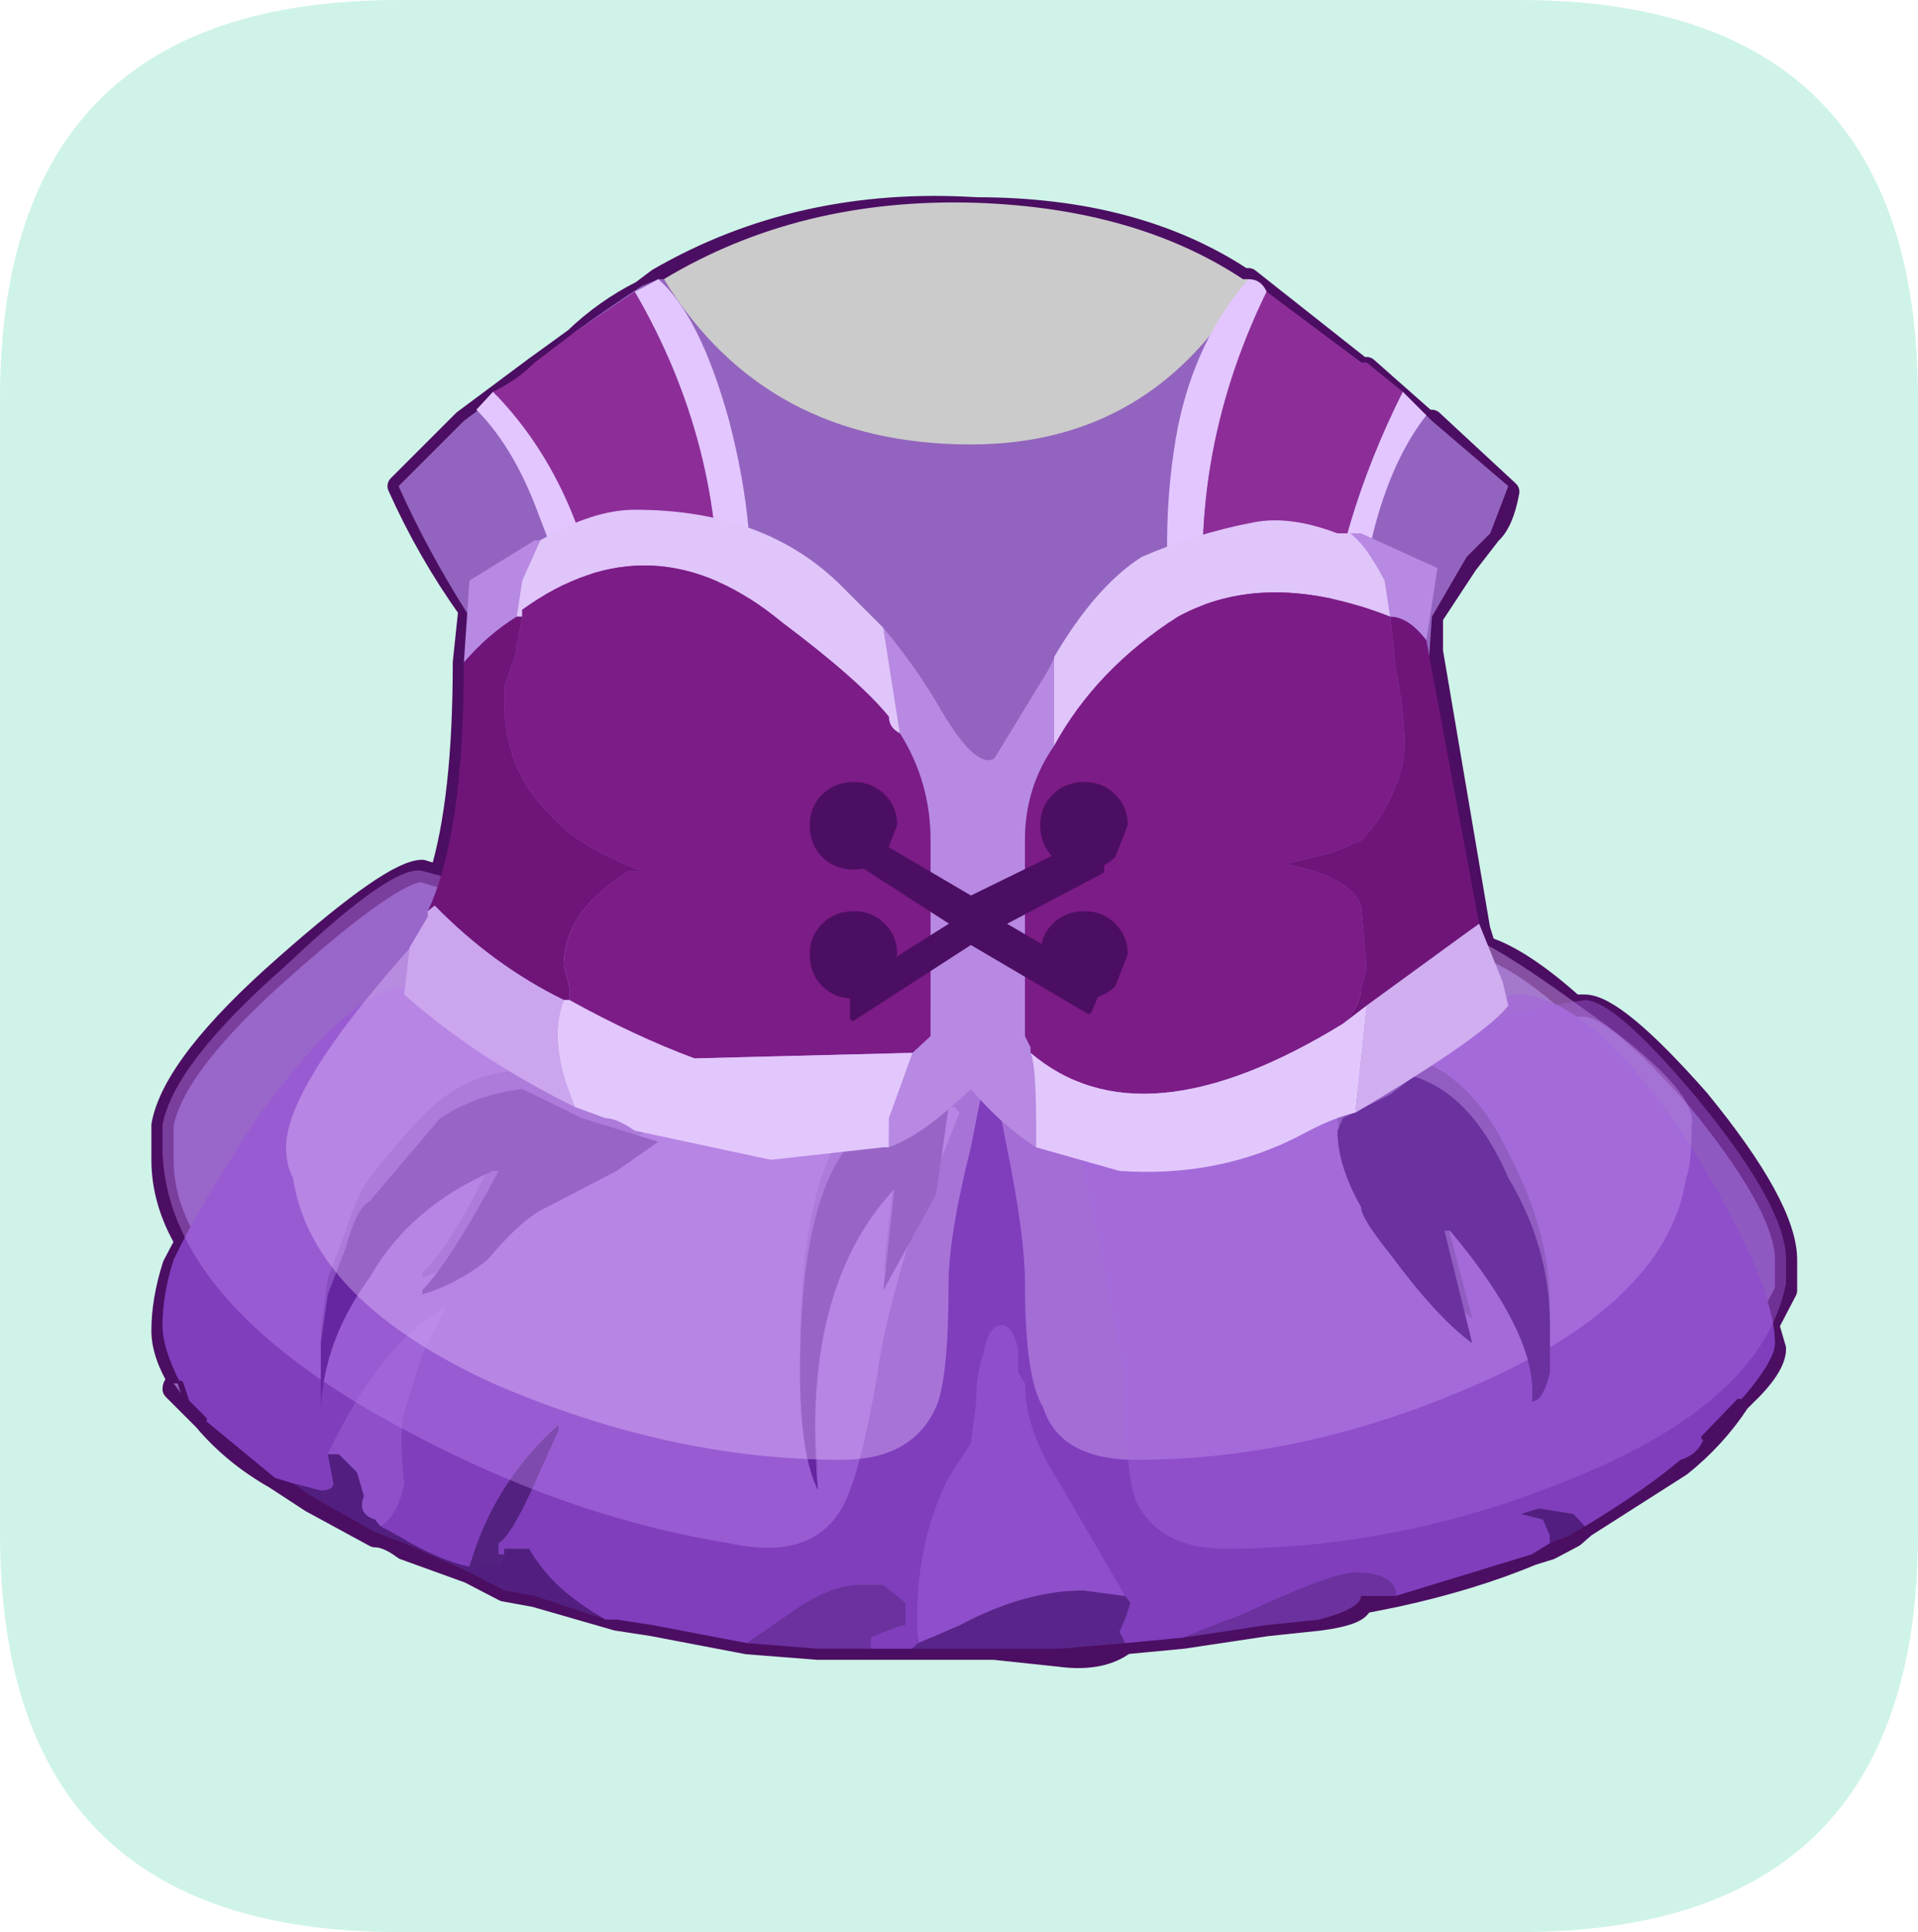 <?xml version="1.0" encoding="UTF-8" standalone="no"?>
<svg xmlns:xlink="http://www.w3.org/1999/xlink" height="69.55px" width="69.05px" xmlns="http://www.w3.org/2000/svg">
  <g transform="matrix(1.0, 0.0, 0.0, 1.0, -7.2, -3.1)">
    <path d="M61.9 3.1 Q76.25 3.1 76.25 17.45 L76.25 58.3 Q76.25 72.65 61.9 72.65 L21.55 72.65 Q7.2 72.65 7.2 58.3 L7.2 17.45 Q7.2 3.1 21.55 3.1 L61.9 3.1" fill="#cff3e8" fill-rule="evenodd" stroke="none"/>
    <path d="M60.85 22.3 L60.0 23.4 58.75 25.3 58.75 26.55 60.45 36.55 60.65 37.2 Q61.95 37.6 63.85 39.3 L64.25 39.3 Q65.35 39.3 68.35 42.7 71.5 46.55 71.5 48.45 L71.5 49.55 70.85 50.8 71.1 51.65 Q71.1 52.3 70.0 53.35 L69.8 53.55 Q68.95 54.85 67.7 55.85 L64.25 58.05 63.85 58.4 63.0 58.85 62.35 59.05 Q60.2 59.95 57.45 60.55 L56.2 60.8 Q56.2 61.2 54.7 61.4 L52.8 61.6 49.8 62.05 47.7 62.25 Q46.85 62.9 45.35 62.7 L43.0 62.45 40.25 62.45 40.05 62.45 38.55 62.45 38.15 62.45 36.65 62.45 34.1 62.25 30.7 61.6 29.4 61.4 26.45 60.55 25.35 60.35 24.1 59.7 21.75 58.85 Q21.15 58.4 20.7 58.4 L18.4 57.15 17.1 56.3 Q15.6 55.45 14.55 54.2 L13.9 53.55 13.45 53.1 Q13.45 52.9 13.7 52.9 13.05 51.85 13.05 51.0 13.05 49.9 13.45 48.65 L13.9 47.8 Q13.05 46.35 13.05 44.85 L13.05 43.6 Q13.45 41.4 17.5 37.85 21.35 34.45 22.4 34.45 L23.05 34.65 Q23.9 31.9 23.9 26.95 L24.1 25.05 Q22.6 22.95 21.55 20.6 L23.9 18.25 26.45 16.35 27.9 15.3 Q29.0 14.25 30.3 13.6 L30.9 13.15 Q36.0 10.2 42.35 10.6 48.1 10.6 51.95 13.15 L52.15 13.15 56.2 16.35 56.4 16.35 58.55 18.25 58.75 18.25 61.5 20.8 Q61.3 21.9 60.85 22.3" fill="#8150af" fill-rule="evenodd" stroke="none"/>
    <path d="M60.85 22.3 L60.0 23.4 58.75 25.3 58.75 26.55 60.45 36.55 60.65 37.2 Q61.95 37.6 63.85 39.3 L64.25 39.3 Q65.35 39.3 68.35 42.7 71.5 46.55 71.5 48.45 L71.5 49.55 70.85 50.8 71.1 51.65 Q71.1 52.3 70.0 53.35 L69.8 53.55 Q68.95 54.85 67.7 55.85 L64.25 58.05 63.85 58.4 63.0 58.85 62.35 59.05 Q60.2 59.95 57.45 60.55 L56.2 60.8 Q56.2 61.2 54.7 61.4 L52.8 61.6 49.8 62.05 47.7 62.25 Q46.85 62.9 45.35 62.7 L43.0 62.45 40.25 62.45 40.05 62.45 38.55 62.45 38.15 62.45 36.65 62.45 34.1 62.25 30.7 61.6 29.4 61.4 26.45 60.55 25.35 60.35 24.1 59.7 21.75 58.85 Q21.15 58.4 20.7 58.4 L18.4 57.15 17.1 56.3 Q15.6 55.45 14.55 54.2 L13.9 53.55 13.45 53.1 Q13.45 52.9 13.7 52.9 13.05 51.85 13.05 51.0 13.05 49.9 13.45 48.65 L13.9 47.8 Q13.05 46.35 13.05 44.85 L13.05 43.6 Q13.45 41.4 17.5 37.85 21.35 34.45 22.4 34.45 L23.05 34.65 Q23.9 31.9 23.9 26.95 L24.1 25.05 Q22.6 22.95 21.55 20.6 L23.9 18.25 26.45 16.35 27.9 15.3 Q29.0 14.25 30.3 13.6 L30.9 13.15 Q36.0 10.2 42.35 10.6 48.1 10.6 51.95 13.15 L52.15 13.15 56.2 16.35 56.4 16.35 58.55 18.25 58.75 18.25 61.5 20.8 Q61.3 21.9 60.85 22.3 Z" fill="none" stroke="#4c0e62" stroke-linecap="round" stroke-linejoin="round" stroke-width="0.8"/>
    <path d="M52.15 13.15 L56.2 16.15 56.4 16.35 58.55 18.05 58.75 18.25 61.5 20.6 60.85 22.3 60.0 23.15 58.75 25.3 58.55 28.25 59.2 30.4 59.4 31.65 59.8 34.45 60.45 37.85 61.1 38.65 61.1 39.1 61.1 39.3 60.85 39.3 Q59.8 39.95 58.1 41.2 L57.25 41.65 55.55 42.7 Q53.65 43.6 51.3 43.8 48.1 43.95 42.6 41.85 L41.75 42.3 41.35 42.3 41.35 42.5 Q40.9 42.5 39.8 42.95 L37.7 43.6 34.75 43.95 30.9 43.35 28.15 42.5 26.0 41.65 Q24.95 41.2 23.9 40.4 L22.2 39.1 22.2 38.65 Q22.4 37.85 22.85 37.2 L22.85 36.75 23.25 34.45 23.9 31.25 23.9 30.6 23.9 28.7 24.1 25.3 Q22.6 22.95 21.55 20.6 L23.9 18.25 26.45 16.35 27.9 15.05 Q29.0 14.25 30.3 13.4 L30.9 13.15 31.1 13.15 Q34.75 19.1 42.15 19.1 48.75 19.1 52.15 13.15 M13.9 53.5 L13.45 52.9 13.7 52.9 13.9 53.5" fill="#9364bf" fill-rule="evenodd" stroke="none"/>
    <path d="M31.1 13.15 Q36.0 10.2 42.35 10.4 48.1 10.6 51.95 13.15 L52.15 13.15 Q48.75 19.1 42.15 19.1 34.75 19.1 31.1 13.15" fill="#cbcbcb" fill-rule="evenodd" stroke="none"/>
    <path d="M61.1 39.3 Q61.5 38.9 61.75 38.9 64.5 38.9 68.1 44.4 71.1 49.3 71.1 51.45 71.1 52.05 70.0 53.35 L69.8 53.55 68.55 54.85 Q68.35 55.45 67.7 55.65 66.4 56.75 64.25 58.05 L63.85 57.6 62.6 57.4 61.95 57.6 62.75 57.8 63.0 58.4 63.0 58.65 62.35 59.05 57.45 60.55 Q57.45 59.7 56.0 59.7 55.15 59.7 51.95 61.2 L49.8 62.05 47.7 62.25 47.5 61.85 47.7 61.4 47.9 60.8 47.7 60.55 45.35 56.5 Q44.1 54.6 44.1 52.9 L43.85 52.5 43.85 51.65 Q43.65 50.8 43.25 50.8 42.8 50.8 42.6 51.85 42.35 52.5 42.35 53.55 L42.15 55.05 41.35 56.3 Q40.05 58.85 40.25 62.25 L40.05 62.45 38.55 62.45 38.55 62.05 Q39.6 61.6 39.8 61.6 L39.8 60.8 39.0 60.15 38.15 60.15 Q37.05 60.15 35.6 61.2 L34.1 62.25 30.7 61.6 29.4 61.4 29.0 61.4 Q27.1 60.35 26.25 58.85 L25.35 58.85 25.35 59.05 25.15 59.05 25.15 58.65 Q25.6 58.4 26.45 56.5 L27.3 54.6 27.3 54.4 Q24.95 56.5 24.1 59.5 23.05 59.3 21.55 58.4 L20.9 58.05 Q21.55 57.6 21.75 56.5 21.55 54.6 21.75 53.95 L22.4 51.85 23.25 50.15 Q20.9 51.45 19.0 55.45 L19.2 56.5 Q19.2 56.75 18.75 56.75 L17.75 56.5 17.1 56.3 14.55 54.2 13.9 53.55 13.9 53.5 13.7 52.9 Q13.05 51.65 13.05 50.8 13.05 49.7 13.45 48.45 14.35 46.55 16.45 43.35 19.85 38.65 21.75 38.65 L21.95 38.65 22.2 39.1 23.9 40.4 Q24.95 41.2 26.0 41.65 24.35 41.65 23.05 42.7 22.2 43.35 20.5 45.5 20.05 46.1 19.65 47.4 L19.0 49.1 18.75 51.0 18.75 53.05 Q18.85 50.25 20.5 48.45 21.95 45.9 24.95 44.4 L25.15 44.4 Q23.45 48.0 22.4 48.9 L22.4 49.1 Q23.7 48.65 24.75 47.6 L26.9 45.9 Q28.55 45.05 29.4 44.4 30.45 43.95 30.9 43.35 L34.75 43.95 37.7 43.6 Q36.0 45.9 36.0 51.85 36.0 54.6 36.65 56.1 36.0 48.9 39.4 45.25 L39.0 48.9 40.9 45.5 41.35 42.5 41.35 42.3 41.75 42.3 42.6 41.85 Q48.1 43.95 51.3 43.8 53.65 43.6 55.55 42.7 L55.35 43.15 Q55.35 44.4 56.2 45.7 56.2 46.55 57.25 47.4 58.95 49.7 60.2 50.55 L59.2 46.75 59.4 46.75 Q62.6 50.55 62.35 52.9 62.75 52.7 63.0 51.65 L63.0 50.15 Q63.0 47.4 61.5 44.6 60.2 41.85 58.1 41.2 59.8 39.95 60.85 39.3 L61.1 39.3" fill="#803ebd" fill-rule="evenodd" stroke="none"/>
    <path d="M41.35 42.5 L40.9 45.5 39.0 48.9 39.4 45.25 Q36.0 48.9 36.65 56.1 36.0 54.6 36.0 51.85 36.0 45.9 37.7 43.6 L39.8 42.95 Q40.9 42.5 41.35 42.5 M30.9 43.35 Q30.45 43.95 29.4 44.4 28.55 45.05 26.9 45.9 L24.75 47.6 Q23.7 48.65 22.4 49.1 L22.4 48.9 Q23.45 48.0 25.15 44.4 L24.95 44.4 Q21.95 45.9 20.5 48.45 18.85 50.25 18.75 53.05 L18.75 51.0 19.0 49.1 19.65 47.4 Q20.05 46.1 20.5 45.5 22.2 43.35 23.05 42.7 24.35 41.65 26.0 41.65 L28.15 42.5 30.9 43.35" fill="#6626a1" fill-rule="evenodd" stroke="none"/>
    <path d="M58.1 41.2 Q60.2 41.85 61.5 44.6 63.0 47.4 63.0 50.15 L63.0 51.65 Q62.75 52.7 62.35 52.9 62.6 50.55 59.4 46.75 L59.2 46.75 60.2 50.55 Q58.95 49.7 57.25 47.4 56.2 46.55 56.2 45.7 55.35 44.4 55.35 43.15 L55.55 42.7 57.25 41.65 58.1 41.2" fill="#4b177b" fill-rule="evenodd" stroke="none"/>
    <path d="M57.45 60.55 L56.2 60.55 Q56.2 61.0 54.7 61.4 L52.8 61.6 49.8 62.05 51.95 61.2 Q55.15 59.7 56.0 59.7 57.45 59.7 57.45 60.55 M38.55 62.45 L38.15 62.45 36.65 62.45 34.1 62.25 35.6 61.2 Q37.05 60.15 38.15 60.15 L39.0 60.15 39.8 60.8 39.8 61.6 Q39.6 61.6 38.55 62.05 L38.55 62.45" fill="#6a319f" fill-rule="evenodd" stroke="none"/>
    <path d="M24.1 59.5 Q24.95 56.5 27.3 54.4 L27.3 54.6 26.45 56.5 Q25.6 58.4 25.15 58.65 L25.15 59.05 25.35 59.05 25.15 59.5 24.75 59.5 24.1 59.5" fill="#532280" fill-rule="evenodd" stroke="none"/>
    <path d="M19.0 55.45 Q20.9 51.45 23.25 50.15 L22.4 51.85 21.75 53.95 Q21.55 54.6 21.75 56.5 21.55 57.6 20.9 58.05 L20.7 57.8 Q20.05 57.6 20.3 56.95 L20.05 56.1 19.4 55.45 19.0 55.45" fill="#8e4fc9" fill-rule="evenodd" stroke="none"/>
    <path d="M64.25 58.05 L63.65 58.4 63.0 58.65 63.0 58.4 62.75 57.8 61.95 57.6 62.6 57.4 63.85 57.6 64.25 58.05 M29.0 61.4 L26.45 60.55 25.35 60.35 24.1 59.7 21.75 58.65 20.7 58.25 18.4 56.95 17.75 56.5 18.75 56.75 Q19.2 56.75 19.2 56.5 L19.0 55.45 19.4 55.45 20.05 56.1 20.3 56.95 Q20.05 57.6 20.7 57.8 L20.9 58.05 21.55 58.4 Q23.05 59.3 24.1 59.5 L24.75 59.5 25.15 59.5 25.35 59.05 25.35 58.85 26.25 58.85 Q27.1 60.35 29.0 61.4" fill="#521f80" fill-rule="evenodd" stroke="none"/>
    <path d="M47.7 62.25 L45.35 62.45 43.0 62.45 40.25 62.45 40.05 62.45 40.25 62.25 41.75 61.6 Q44.1 60.35 46.2 60.35 L47.7 60.55 47.9 60.8 47.7 61.4 47.5 61.85 47.7 62.25" fill="#59258a" fill-rule="evenodd" stroke="none"/>
    <path d="M40.25 62.25 Q40.05 58.85 41.35 56.3 L42.15 55.05 42.35 53.55 Q42.35 52.5 42.6 51.85 42.8 50.8 43.25 50.8 43.65 50.8 43.85 51.65 L43.85 52.5 44.1 52.9 Q44.1 54.6 45.35 56.5 L47.7 60.55 46.2 60.35 Q44.1 60.35 41.75 61.6 L40.25 62.25" fill="#8f4ecb" fill-rule="evenodd" stroke="none"/>
    <path d="M69.8 53.55 L68.55 54.85 M14.55 54.2 L13.9 53.55 13.9 53.5 M13.7 52.9 L13.9 53.5" fill="none" stroke="#4c0e62" stroke-linecap="round" stroke-linejoin="round" stroke-width="0.2"/>
    <path d="M50.7 26.35 Q49.2 26.15 49.4 25.95 48.95 21.9 49.6 18.5 50.25 15.3 52.15 13.15 52.6 13.15 52.8 13.6 49.8 19.75 50.7 26.35 M57.7 17.2 L58.55 18.05 Q56.4 20.8 56.0 26.55 L54.9 26.55 Q55.35 21.9 57.7 17.2 M28.8 25.05 L27.5 25.3 Q27.7 25.05 27.5 24.0 L26.45 21.25 Q25.6 19.1 24.35 17.85 L24.95 17.2 Q27.9 20.2 28.8 25.05 M30.05 13.6 L30.45 13.4 30.9 13.15 Q32.4 14.45 33.45 18.25 34.5 22.3 34.1 25.3 L34.1 25.7 Q33.65 25.3 33.25 25.3 L33.05 25.3 Q33.25 19.1 30.05 13.6" fill="#e3c6ff" fill-rule="evenodd" stroke="none"/>
    <path d="M52.8 13.6 L56.2 16.15 56.4 16.15 57.7 17.2 Q55.35 21.9 54.9 26.55 L50.9 26.35 50.7 26.35 Q49.8 19.75 52.8 13.6 M24.95 17.2 Q25.8 16.8 26.45 16.15 L27.9 15.05 30.05 13.6 Q33.25 19.1 33.05 25.3 32.2 24.65 31.75 24.65 L29.65 24.85 28.8 25.05 Q27.9 20.2 24.95 17.2" fill="#8d2e98" fill-rule="evenodd" stroke="none"/>
    <path d="M41.75 43.15 L40.05 47.4 Q39.0 50.8 38.8 52.5 38.15 56.3 37.5 57.4 36.4 59.3 33.45 58.65 26.9 57.6 20.3 53.75 13.25 49.55 13.05 44.6 L13.05 43.6 Q13.45 41.4 17.5 37.85 21.35 34.2 22.4 34.45 L23.9 34.85 Q26.25 35.7 32.4 38.9 38.8 42.05 41.35 42.95 L41.55 42.95 41.75 43.15" fill="#bf88f3" fill-opacity="0.4" fill-rule="evenodd" stroke="none"/>
    <path d="M43.45 44.4 L42.6 40.15 42.8 39.95 50.9 39.3 Q56.2 39.3 57.25 38.25 58.55 37.2 59.4 36.75 60.0 36.35 64.05 39.3 68.35 42.3 68.1 43.6 68.1 45.05 67.9 45.5 67.25 49.9 60.45 52.9 54.25 55.65 48.1 55.65 45.35 55.65 44.75 53.75 44.1 52.7 44.1 49.3 44.1 47.6 43.45 44.4" fill="#d9b5fa" fill-opacity="0.4" fill-rule="evenodd" stroke="none"/>
    <path d="M68.35 42.7 Q71.5 46.55 71.5 48.45 L71.5 49.3 Q70.65 53.55 63.85 56.3 57.7 58.85 51.3 58.85 48.95 58.85 48.1 57.15 47.7 56.1 47.7 52.7 L46.85 48.25 46.0 44.2 46.2 43.95 54.7 41.65 Q60.65 39.75 63.0 39.3 L64.25 39.1 Q65.35 39.1 68.35 42.7" fill="#a567de" fill-opacity="0.4" fill-rule="evenodd" stroke="none"/>
    <path d="M55.55 43.35 L57.25 42.5 58.1 41.85 Q60.2 42.5 61.5 45.5 63.0 48.0 63.0 50.8 L63.0 52.5 Q62.75 53.55 62.35 53.55 62.6 51.2 59.4 47.4 L59.2 47.4 60.2 51.45 Q58.95 50.55 57.25 48.25 56.2 46.95 56.2 46.55 55.35 45.05 55.35 43.8 L55.55 43.35" fill="#6a319f" fill-rule="evenodd" stroke="none"/>
    <path d="M40.9 46.1 L39.0 49.55 39.4 45.9 Q36.0 49.55 36.65 56.75 36.0 55.45 36.0 52.5 36.0 46.55 37.7 44.4 38.8 44.2 39.8 43.6 40.9 43.35 41.35 42.95 L40.9 46.1 M24.95 45.25 Q21.95 46.55 20.5 49.1 18.85 51.35 18.75 53.85 L18.75 51.45 19.0 49.7 19.65 48.0 Q20.05 46.55 20.5 46.35 L23.05 43.35 Q24.35 42.5 26.0 42.3 L28.15 43.35 30.9 44.2 29.4 45.25 26.9 46.55 Q26.0 46.95 24.75 48.45 23.7 49.3 22.4 49.7 L22.4 49.55 Q23.45 48.45 25.15 45.25 L24.95 45.25" fill="#6626a1" fill-rule="evenodd" stroke="none"/>
    <path d="M42.15 44.4 Q41.35 47.6 41.35 49.3 41.35 52.7 40.9 53.75 40.05 55.65 37.5 55.65 31.3 55.65 24.95 52.9 18.4 49.9 17.75 45.5 17.5 45.05 17.5 44.4 17.5 42.5 20.9 38.45 23.9 34.85 24.95 34.85 L26.0 34.85 Q28.35 35.25 34.1 37.4 L42.8 39.95 43.0 40.15 42.15 44.4" fill="#e3c4ff" fill-opacity="0.4" fill-rule="evenodd" stroke="none"/>
    <path d="M55.8 22.3 L56.2 22.3 58.95 23.55 58.55 26.15 Q57.9 25.3 57.25 25.3 L57.05 24.0 Q56.4 22.75 55.8 22.3 M44.5 44.4 Q43.25 43.6 42.15 42.3 40.45 43.95 39.2 44.4 L39.2 43.35 40.05 41.0 40.7 40.4 40.7 33.35 Q40.7 31.25 39.6 29.5 L39.4 28.25 39.0 25.7 Q40.25 27.2 41.1 28.7 42.35 30.8 43.0 30.4 L44.95 27.2 45.15 26.8 45.15 29.3 45.15 29.95 Q44.1 31.45 44.1 33.35 L44.1 40.4 44.3 40.8 44.3 41.0 Q44.5 41.4 44.5 43.6 L44.5 44.4 M23.9 26.95 L24.1 24.0 26.45 22.55 26.65 22.55 26.0 24.0 25.8 25.3 Q24.75 25.95 23.9 26.95" fill="#b789e2" fill-rule="evenodd" stroke="none"/>
    <path d="M26.65 22.55 Q28.55 21.45 30.05 21.45 34.75 21.45 37.5 24.2 L39.0 25.7 39.4 28.25 39.6 29.5 Q39.2 29.3 39.2 28.9 38.15 27.6 35.35 25.5 30.7 21.65 26.0 25.05 L26.0 25.3 25.8 25.3 26.0 24.0 26.65 22.55 M45.15 26.8 L45.15 26.75 Q46.65 24.2 48.3 23.15 50.25 22.3 52.35 21.9 53.65 21.65 55.35 22.3 L55.8 22.3 Q56.4 22.75 57.05 24.0 L57.25 25.3 Q52.8 23.55 49.6 25.3 46.65 27.2 45.15 29.95 L45.15 29.3 45.15 26.8" fill="#e0c5fa" fill-rule="evenodd" stroke="none"/>
    <path d="M58.55 26.15 L60.45 36.35 56.4 39.3 55.55 39.95 Q56.2 39.3 56.2 38.65 L56.4 38.0 56.2 35.7 Q55.8 34.65 53.45 34.2 L55.15 33.8 56.2 33.35 Q57.25 32.3 57.7 30.6 57.9 29.5 57.45 27.2 L57.25 25.3 Q57.9 25.3 58.55 26.15 M22.6 35.9 Q23.9 33.15 23.9 26.95 24.75 25.95 25.8 25.3 L26.0 25.3 25.8 26.35 25.8 26.55 25.35 27.85 25.35 28.25 Q25.35 30.8 26.9 32.3 27.9 33.55 30.3 34.45 L29.85 34.45 Q27.5 35.9 27.5 37.85 L27.7 38.65 27.7 39.1 27.5 39.1 Q24.95 37.85 22.85 35.7 L22.6 35.9" fill="#6f1579" fill-rule="evenodd" stroke="none"/>
    <path d="M57.25 25.3 L57.45 27.2 Q57.9 29.5 57.7 30.6 57.25 32.3 56.2 33.35 L55.15 33.8 53.45 34.2 Q55.8 34.65 56.2 35.7 L56.4 38.0 56.2 38.65 Q56.2 39.3 55.55 39.95 48.3 44.4 44.3 41.0 L44.3 40.8 44.1 40.4 44.1 33.35 Q44.1 31.45 45.15 29.95 46.65 27.2 49.6 25.3 52.8 23.55 57.25 25.3 M39.6 29.5 Q40.7 31.25 40.7 33.35 L40.7 40.4 40.05 41.0 32.2 41.2 Q30.05 40.4 27.7 39.1 L27.7 38.65 27.5 37.85 Q27.5 35.9 29.85 34.45 L30.3 34.45 Q27.9 33.55 26.9 32.3 25.35 30.8 25.35 28.25 L25.35 27.85 25.8 26.55 25.8 26.35 26.0 25.3 26.0 25.05 Q30.7 21.65 35.35 25.5 38.15 27.6 39.2 28.9 39.2 29.3 39.6 29.5" fill="#7c1c87" fill-rule="evenodd" stroke="none"/>
    <path d="M56.0 43.15 Q55.15 43.35 54.05 43.95 51.1 45.5 47.5 45.25 L44.5 44.4 44.5 43.6 Q44.5 41.4 44.3 41.0 48.3 44.4 55.55 39.95 L56.4 39.3 56.0 43.15 M39.2 44.4 L39.0 44.4 34.95 44.85 30.05 43.8 Q29.4 43.35 29.0 43.35 L27.9 42.95 Q26.9 40.6 27.5 39.1 L27.7 39.1 Q30.05 40.4 32.2 41.2 L40.05 41.0 39.2 43.35 39.2 44.4" fill="#e2c7fc" fill-rule="evenodd" stroke="none"/>
    <path d="M60.45 36.35 L61.3 38.45 61.5 39.3 Q60.65 40.4 56.0 43.15 L56.4 39.3 60.45 36.35" fill="#d0aef0" fill-rule="evenodd" stroke="none"/>
    <path d="M27.9 42.95 Q24.35 41.2 21.75 38.9 L21.95 37.2 22.6 36.1 22.6 35.9 22.85 35.7 Q24.95 37.85 27.5 39.1 26.9 40.6 27.9 42.95" fill="#cba6ee" fill-rule="evenodd" stroke="none"/>
    <path d="M39.05 33.95 Q38.6 34.4 37.95 34.4 37.25 34.4 36.8 33.95 36.35 33.5 36.35 32.8 36.35 32.15 36.8 31.7 37.25 31.25 37.95 31.25 38.6 31.25 39.05 31.7 39.5 32.15 39.5 32.8 L39.05 33.95" fill="#4c0e62" fill-rule="evenodd" stroke="none"/>
    <path d="M39.05 38.6 Q38.6 39.05 37.95 39.05 37.25 39.05 36.8 38.6 36.35 38.15 36.35 37.45 36.35 36.8 36.8 36.35 37.25 35.9 37.95 35.9 38.6 35.9 39.05 36.35 39.5 36.8 39.5 37.45 L39.05 38.6" fill="#4c0e62" fill-rule="evenodd" stroke="none"/>
    <path d="M47.35 33.95 Q46.9 34.4 46.25 34.4 45.55 34.4 45.1 33.95 44.65 33.5 44.65 32.8 44.65 32.15 45.1 31.7 45.55 31.25 46.25 31.25 46.9 31.25 47.35 31.7 47.8 32.15 47.8 32.8 L47.35 33.95" fill="#4c0e62" fill-rule="evenodd" stroke="none"/>
    <path d="M47.35 38.6 Q46.9 39.05 46.25 39.05 45.55 39.05 45.1 38.6 44.65 38.15 44.65 37.45 44.65 36.8 45.1 36.35 45.55 35.9 46.25 35.9 46.9 35.9 47.35 36.35 47.8 36.8 47.8 37.45 L47.35 38.6" fill="#4c0e62" fill-rule="evenodd" stroke="none"/>
    <path d="M42.15 37.0 L37.9 39.75 37.9 38.65 41.55 36.35 37.9 34.0 37.9 32.95 42.15 35.45 46.85 33.15 46.85 34.45 43.25 36.35 46.85 38.45 46.4 39.5 42.15 37.0 41.55 36.35 42.15 37.0 M42.15 35.45 L43.25 36.35 42.15 35.45" fill="#4c0e62" fill-rule="evenodd" stroke="none"/>
    <path d="M42.15 37.0 L37.9 39.75 37.9 38.65 41.55 36.35 37.9 34.0 37.9 32.95 42.15 35.45 46.85 33.15 46.85 34.45 43.25 36.35 46.85 38.45 46.4 39.5 42.15 37.0 41.55 36.35 M43.25 36.35 L42.15 35.45" fill="none" stroke="#4c0e62" stroke-linecap="round" stroke-linejoin="round" stroke-width="0.2"/>
  </g>
</svg>
